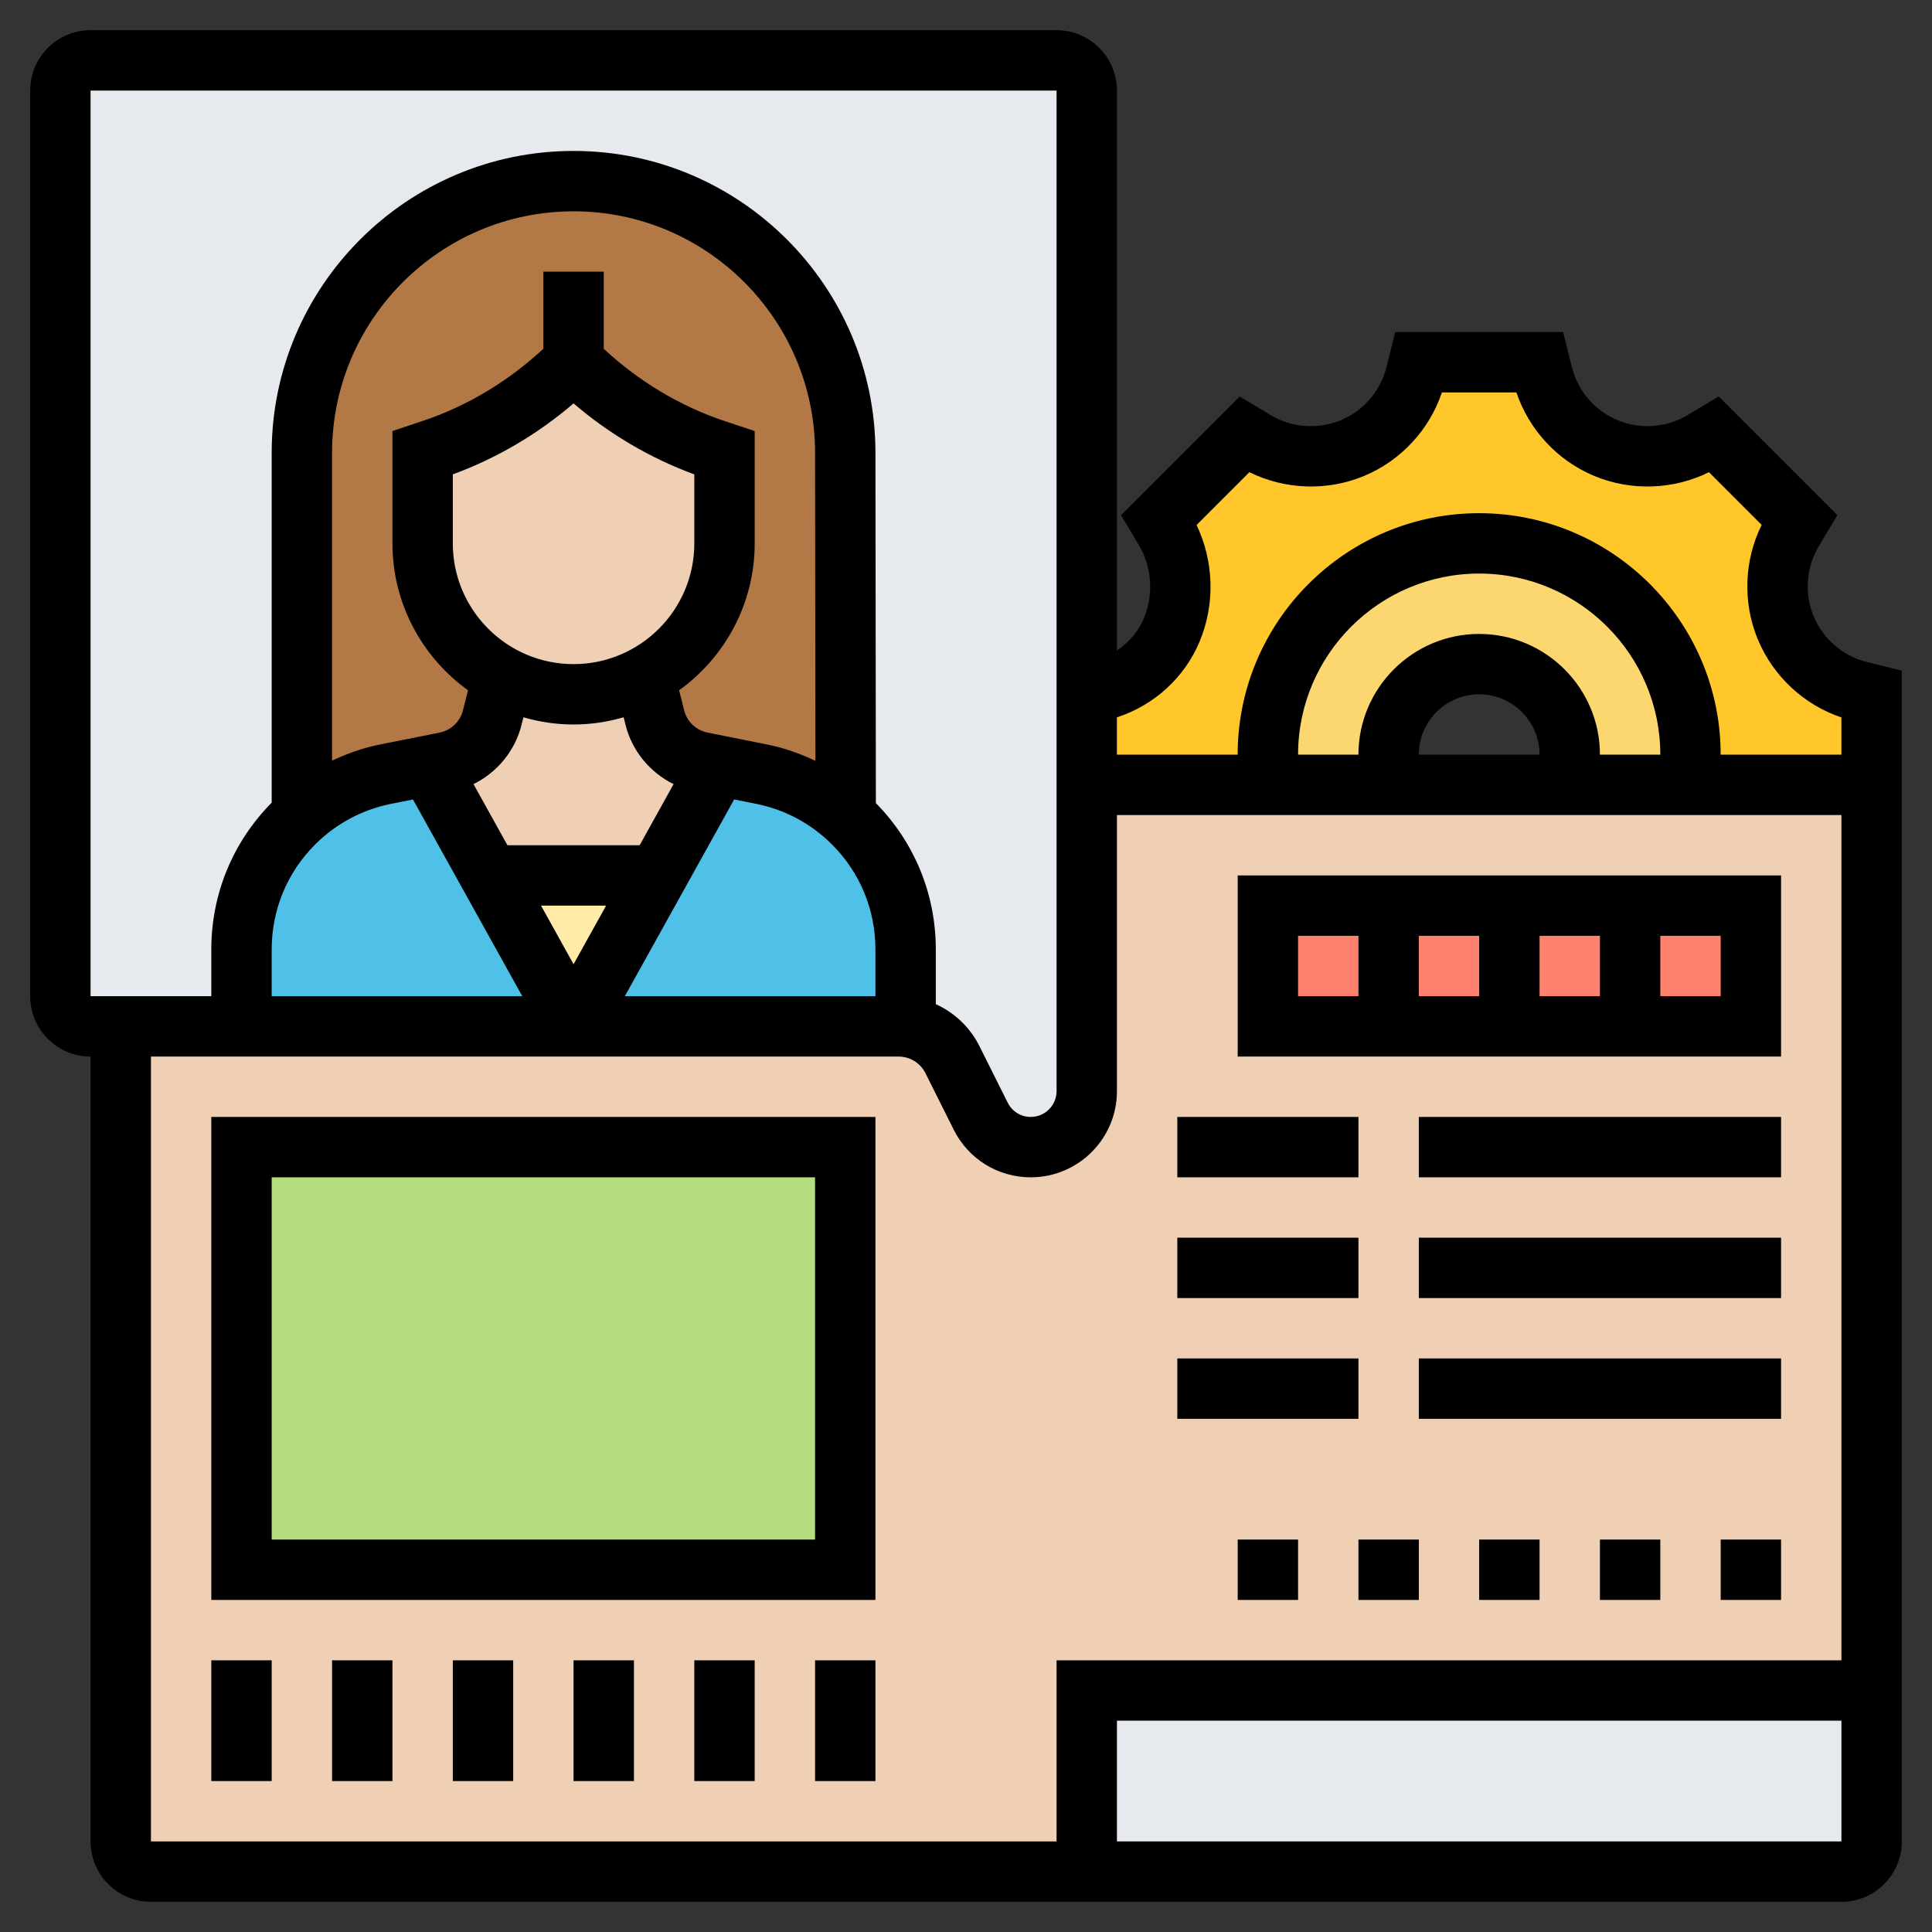 <svg id="_x33_0" enable-background="new 0 0 64 64" height="512" viewBox="0 0 64 64" width="512" xmlns="http://www.w3.org/2000/svg"><rect x="0" y="0" width="64" height="64" fill="#333333" stroke="none"/><g><g><g><path d="m62 56v5c0 .55-.45 1-1 1h-25v-6z" fill="#e6e9ed"/></g><g><path d="m62 26v30h-26v6h-31c-.55 0-1-.45-1-1v-27h4 11 10.76c.08 0 .16 0 .24.02.66.08 1.25.48 1.55 1.09l.94 1.87c.31.62.95 1.02 1.66 1.02 1.02 0 1.85-.83 1.85-1.85v-10.15h6 4 6 4z" fill="#f0d0b4"/></g><g><path d="m8 38h20v14h-20z" fill="#b4dd7f"/></g><g><path d="m42 30h16v4h-16z" fill="#ff826e"/></g><g><path d="m62 23v3h-6v-1c0-3.86-3.14-7-7-7s-7 3.14-7 7v1h-6v-3l.47-.12c1.06-.26 1.93-1.01 2.35-2.02.45-1.09.36-2.33-.25-3.34l-.18-.3 2.83-2.83.36.22c.56.34 1.2.51 1.84.51.47 0 .94-.09 1.38-.28 1.04-.43 1.82-1.33 2.1-2.43l.1-.41h4l.1.41c.28 1.1 1.06 2 2.1 2.43 1.05.44 2.25.35 3.22-.23l.36-.22 2.83 2.83-.22.36c-.34.56-.51 1.21-.51 1.85 0 .46.09.93.27 1.37.44 1.04 1.34 1.82 2.44 2.1z" fill="#ffc729"/></g><g><path d="m56 25v1h-4v-1c0-1.65-1.35-3-3-3s-3 1.35-3 3v1h-4v-1c0-3.86 3.14-7 7-7s7 3.14 7 7z" fill="#fcd770"/></g><g><path d="m36 26v10.15c0 1.02-.83 1.85-1.85 1.85-.71 0-1.35-.4-1.66-1.02l-.94-1.87c-.3-.61-.89-1.01-1.55-1.09v-.02-2.55c0-1.57-.62-3.07-1.73-4.18-.08-.08-.17-.17-.26-.24l-.01-12.03c0-2.48-1.01-4.74-2.64-6.36-1.62-1.63-3.88-2.64-6.36-2.64-4.97 0-9 4.03-9 9v12.02c-.09.08-.18.16-.27.25-1.11 1.11-1.73 2.61-1.73 4.18v2.55h-4-1c-.55 0-1-.45-1-1v-30c0-.55.45-1 1-1h32c.55 0 1 .45 1 1v20z" fill="#e6e9ed"/></g><g><path d="m19 12c-1.32 1.32-2.92 2.31-4.68 2.89l-.32.11v3c0 1.91 1.07 3.57 2.65 4.41l-.34 1.36c-.19.75-.79 1.33-1.55 1.48l-.56.11-1.44.29c-1.03.21-1.98.68-2.76 1.37v-12.02c0-4.97 4.03-9 9-9 2.48 0 4.74 1.01 6.36 2.64 1.63 1.62 2.64 3.88 2.64 6.36l.01 12.03c-.78-.7-1.74-1.17-2.77-1.38l-1.44-.29-.56-.11c-.76-.15-1.36-.73-1.55-1.48l-.34-1.36c.44-.23.84-.52 1.19-.87.9-.91 1.46-2.16 1.46-3.54v-3l-.32-.11c-1.76-.58-3.36-1.57-4.68-2.89z" fill="#b27946"/></g><g><path d="m16.22 29 2.78 5h-11v-2.55c0-1.57.62-3.07 1.73-4.18.09-.09.18-.17.27-.25.78-.69 1.73-1.16 2.76-1.37l1.44-.29z" fill="#4fc1e9"/></g><g><path d="m30 31.45v2.55.02c-.08-.02-.16-.02-.24-.02h-10.76l2.78-5 2.02-3.64 1.44.29c1.03.21 1.99.68 2.77 1.38.09.07.18.16.26.24 1.11 1.11 1.73 2.61 1.73 4.18z" fill="#4fc1e9"/></g><g><path d="m21.78 29-2.78 5-2.78-5z" fill="#ffeaa7"/></g><g><path d="m23.8 25.36-2.02 3.64h-5.56l-2.02-3.64.56-.11c.76-.15 1.36-.73 1.55-1.48l.34-1.36c.7.38 1.5.59 2.35.59s1.65-.21 2.35-.59l.34 1.36c.19.75.79 1.33 1.55 1.48z" fill="#f0d0b4"/></g><g><path d="m24 15v3c0 1.38-.56 2.63-1.46 3.54-.35.35-.75.64-1.19.87-.7.38-1.5.59-2.35.59s-1.65-.21-2.35-.59c-1.58-.84-2.65-2.5-2.65-4.41v-3l.32-.11c1.76-.58 3.36-1.57 4.68-2.89 1.32 1.32 2.92 2.31 4.68 2.89z" fill="#f0d0b4"/></g></g><g><path d="m61.836 21.928c-.79-.197-1.447-.764-1.758-1.516-.312-.753-.248-1.62.172-2.319l.615-1.027-3.932-3.932-1.025.614c-.699.421-1.568.485-2.324.172-.75-.311-1.315-.967-1.512-1.754l-.291-1.166h-5.563l-.291 1.167c-.197.788-.763 1.443-1.512 1.754-.755.311-1.625.249-2.325-.172l-1.024-.614-3.931 3.931.58.969c.442.735.509 1.648.181 2.441-.184.444-.505.807-.896 1.073v-18.549c0-1.103-.897-2-2-2h-32c-1.103 0-2 .897-2 2v30c0 1.103.897 2 2 2v26c0 1.103.897 2 2 2h56c1.103 0 2-.897 2-2v-38.781zm-22.093-.686c.514-1.241.469-2.65-.105-3.85l1.75-1.75c1.177.581 2.569.633 3.793.127 1.22-.506 2.165-1.525 2.584-2.769h2.468c.42 1.243 1.365 2.263 2.585 2.769 1.223.506 2.616.455 3.793-.127l1.746 1.746c-.582 1.177-.634 2.568-.128 3.79s1.526 2.168 2.77 2.588v1.234h-4c0-4.411-3.589-8-8-8s-8 3.589-8 8h-4v-1.237c1.232-.399 2.246-1.319 2.744-2.521zm7.257 3.758c0-1.103.897-2 2-2s2 .897 2 2zm2-4c-2.206 0-4 1.794-4 4h-2c0-3.309 2.691-6 6-6s6 2.691 6 6h-2c0-2.206-1.794-4-4-4zm-46-18h32v33.146c0 .47-.383.854-.854.854-.326 0-.619-.181-.764-.473l-.935-1.869c-.316-.632-.831-1.115-1.447-1.393v-1.814c0-1.828-.706-3.546-1.986-4.848l-.014-11.603c0-5.514-4.486-10-10-10s-10 4.486-10 10v11.589c-1.289 1.303-2 3.028-2 4.863v1.548h-4zm18.189 25h-4.379l-1.125-2.025c.78-.385 1.375-1.096 1.591-1.961l.063-.253c.529.153 1.085.239 1.661.239s1.132-.086 1.659-.239l.063.253c.216.865.811 1.576 1.591 1.961zm-1.111 2-1.078 1.941-1.078-1.941zm-1.078-16.637c1.178 1.013 2.541 1.815 4 2.352v2.285c0 2.206-1.794 4-4 4s-4-1.794-4-4v-2.286c1.458-.535 2.821-1.338 4-2.351zm4.437 10.905c-.377-.076-.681-.365-.774-.738l-.166-.664c1.513-1.091 2.503-2.863 2.503-4.866v-3.721l-1-.333c-1.485-.495-2.853-1.326-4-2.392v-2.554h-2v2.553c-1.147 1.066-2.514 1.897-4 2.392l-1 .334v3.721c0 2.003.99 3.775 2.503 4.866l-.166.664c-.093.373-.397.663-.774.738l-2.002.4c-.546.109-1.064.298-1.561.529v-10.197c0-4.411 3.589-8 8-8s8 3.589 8 8.001l.012 10.202c-.5-.234-1.023-.425-1.573-.535zm-12.997 3.706c.688-.688 1.558-1.154 2.513-1.345l.727-.145 3.621 6.516h-8.301v-1.549c0-1.313.511-2.548 1.44-3.477zm13.88-1.491.727.145c.956.191 1.825.657 2.513 1.345.929.929 1.44 2.164 1.44 3.477v1.55h-8.301zm-19.32 8.517h24.764c.381 0 .724.212.894.553l.935 1.869c.487.974 1.465 1.578 2.553 1.578 1.574 0 2.854-1.28 2.854-2.854v-9.146h24v28h-26v6h-30zm32 26v-4h24v4z"/><path d="m59 29h-18v6h18zm-8 2h2v2h-2zm-2 2h-2v-2h2zm-6-2h2v2h-2zm14 2h-2v-2h2z"/><path d="m7 55h2v4h-2z"/><path d="m11 55h2v4h-2z"/><path d="m15 55h2v4h-2z"/><path d="m19 55h2v4h-2z"/><path d="m23 55h2v4h-2z"/><path d="m27 55h2v4h-2z"/><path d="m7 53h22v-16h-22zm2-14h18v12h-18z"/><path d="m41 51h2v2h-2z"/><path d="m45 51h2v2h-2z"/><path d="m49 51h2v2h-2z"/><path d="m53 51h2v2h-2z"/><path d="m57 51h2v2h-2z"/><path d="m39 45h6v2h-6z"/><path d="m47 45h12v2h-12z"/><path d="m39 41h6v2h-6z"/><path d="m47 41h12v2h-12z"/><path d="m39 37h6v2h-6z"/><path d="m47 37h12v2h-12z"/></g></g></svg>